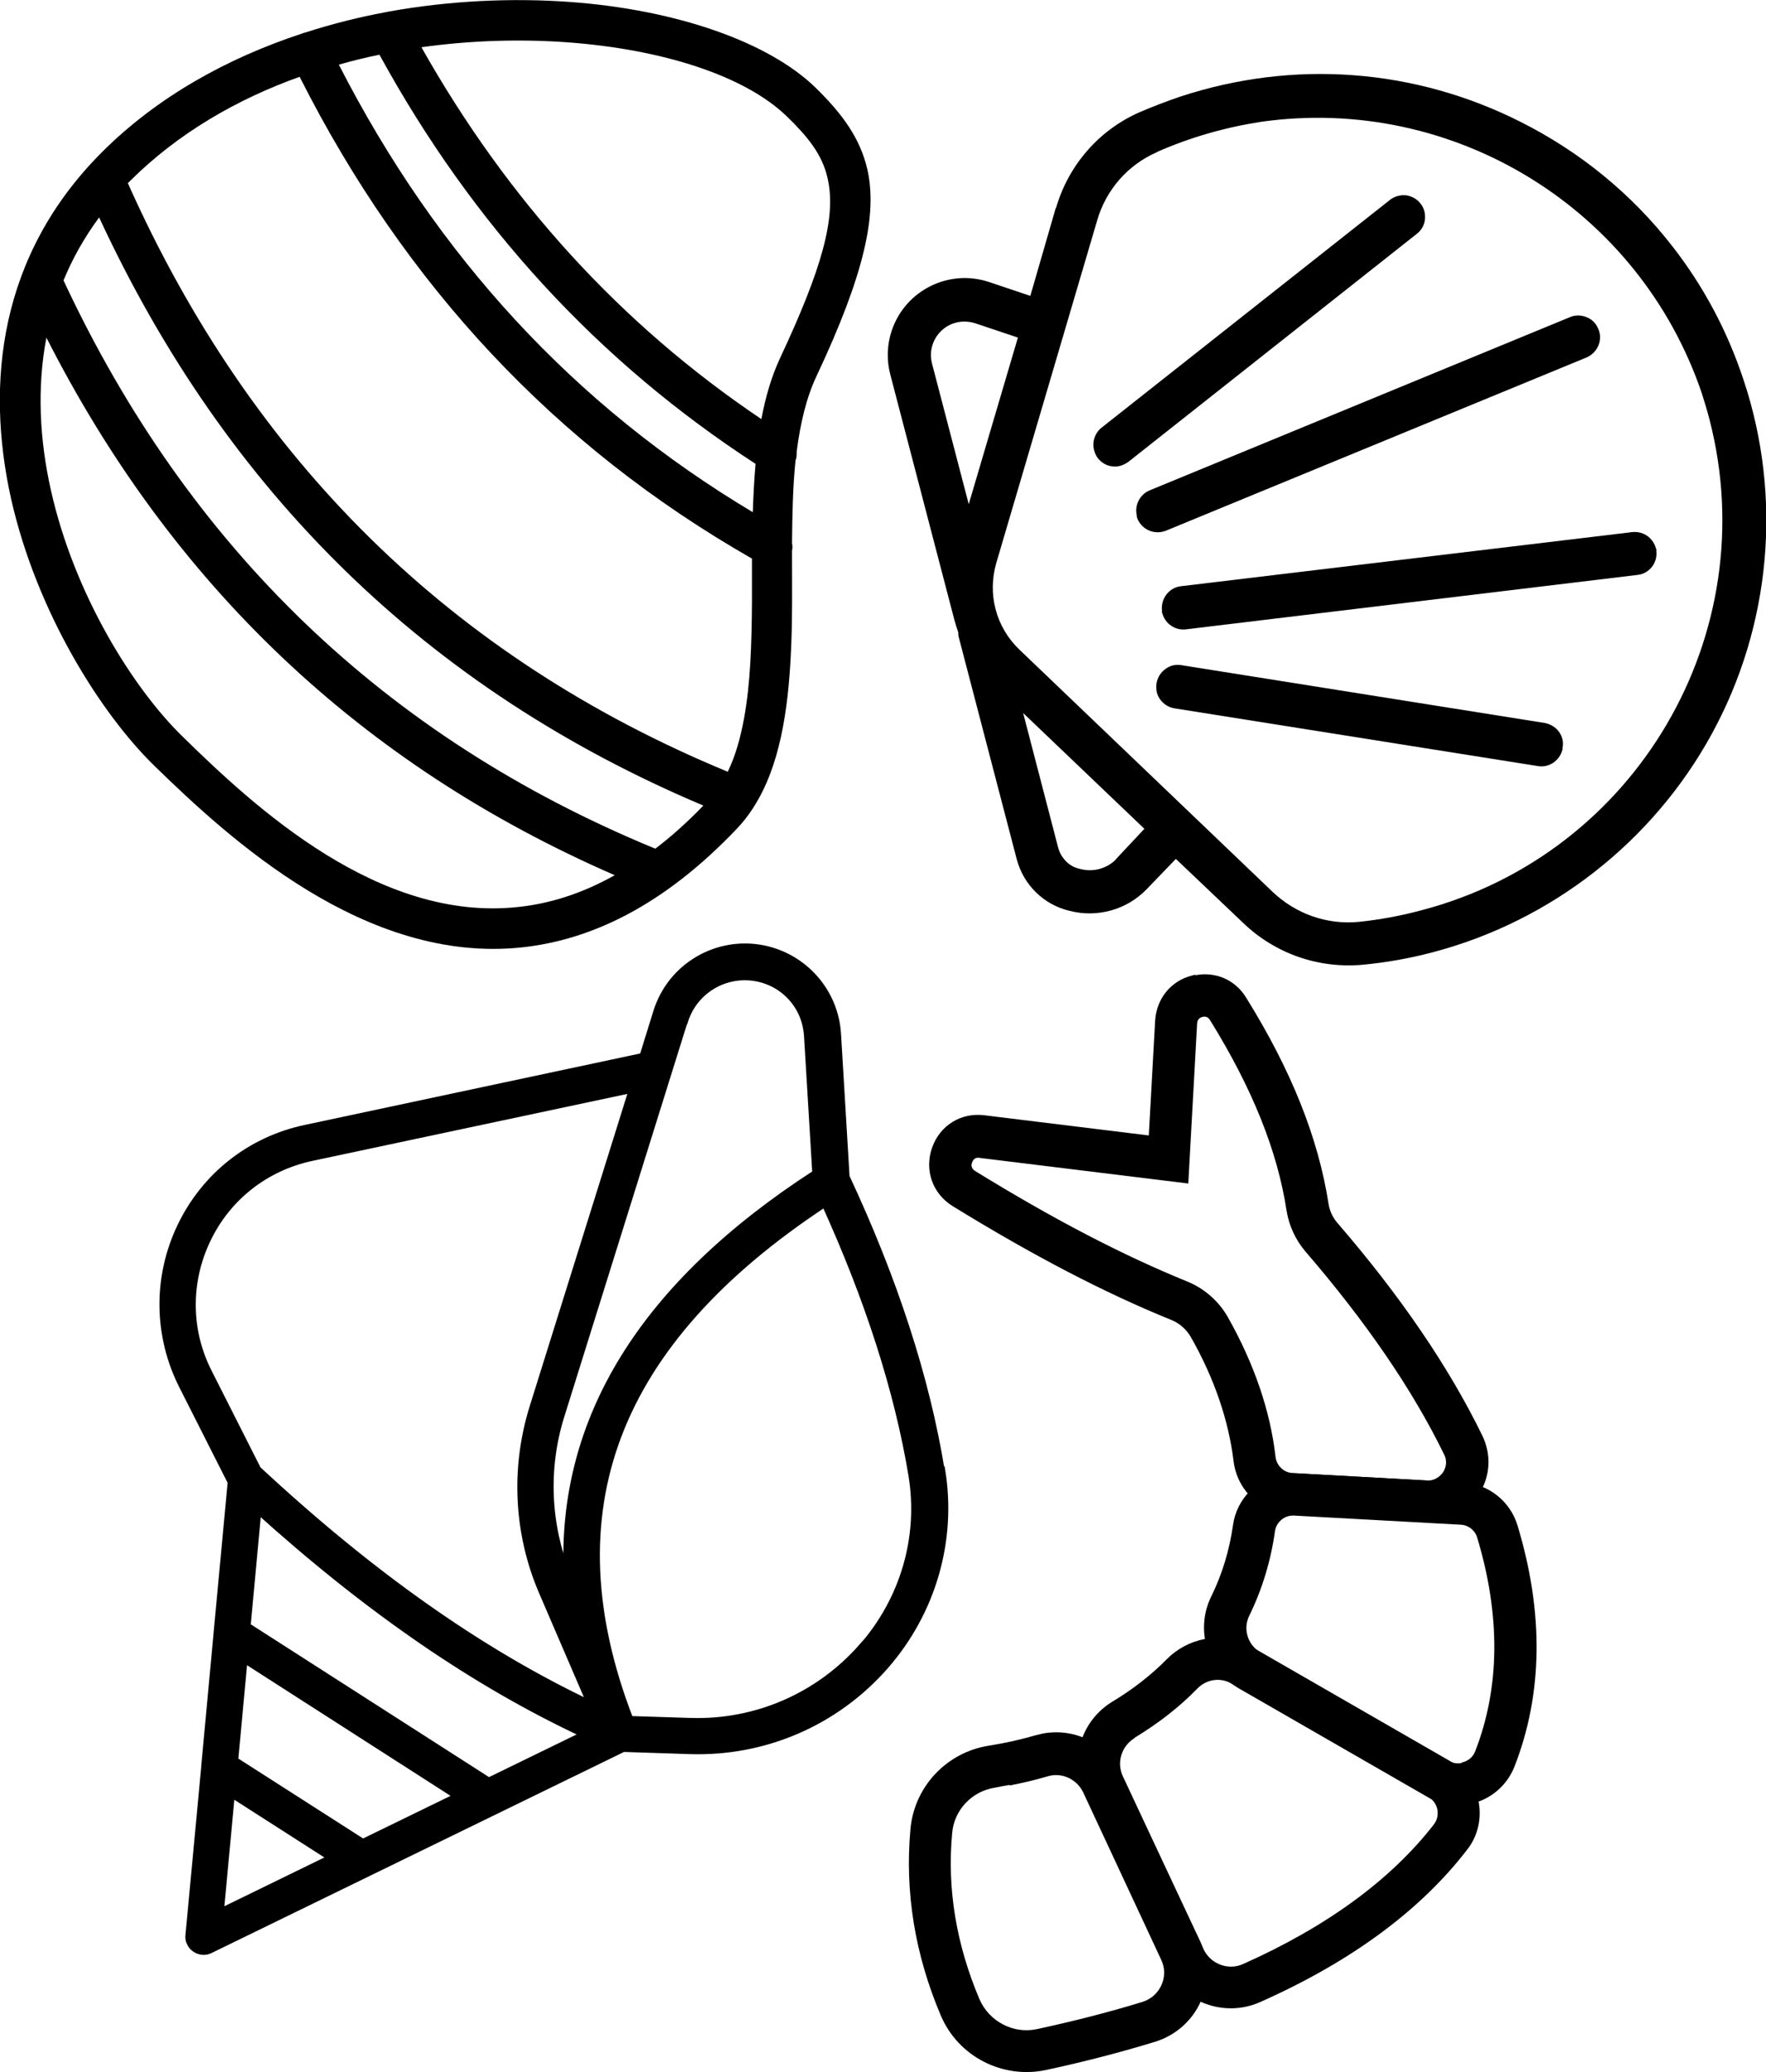 <?xml version="1.0" encoding="UTF-8"?>
<svg id="Calque_2" xmlns="http://www.w3.org/2000/svg" viewBox="0 0 63.95 75">
  <defs>
    <style>
      .cls-1 {
        stroke: #000;
        stroke-miterlimit: 10;
        stroke-width: .25px;
      }

      .cls-1, .cls-2, .cls-3 {
        fill: #000;
      }

      .cls-2 {
        fill-rule: evenodd;
      }
    </style>
  </defs>
  <g id="Calque_1-2" data-name="Calque_1">
    <g>
      <path class="cls-2" d="M28.81,16.64c-.1.96-.12,1.98-.13,3.02.02.09.02.19,0,.28,0,1.24.02,2.49-.04,3.69-.1,2.15-.42,4.13-1.34,5.57-.02.04-.05.08-.07.11-.16.24-.34.47-.54.68-2.66,2.8-5.29,4.03-7.77,4.3-5.68.62-10.61-3.92-13.33-6.57-1.93-1.88-4.26-5.55-5.19-9.67C-.53,13.86-.03,9.23,3.69,5.51c2-2,4.53-3.4,7.23-4.29.05-.02.11-.04.16-.05.93-.3,1.88-.54,2.84-.72.05-.01.1-.02.15-.03C16.29.02,18.54-.08,20.63.07c3.87.28,7.2,1.45,8.9,3.1.97.95,1.62,1.83,1.88,2.97.36,1.6-.09,3.76-1.85,7.49-.37.79-.58,1.71-.71,2.71,0,.1,0,.2-.03.3h0ZM13.74,1.98c-.49.1-.98.22-1.47.36,3.55,6.94,8.54,12.35,14.99,16.2.02-.6.05-1.18.1-1.75-5.7-3.7-10.24-8.64-13.62-14.81h0ZM27.57,15.17c.15-.79.36-1.52.66-2.17,1.54-3.28,2.06-5.14,1.74-6.54-.19-.87-.73-1.52-1.47-2.24-1.52-1.48-4.52-2.44-7.98-2.69-1.68-.12-3.47-.07-5.26.18,3.12,5.53,7.21,10.03,12.31,13.46h0ZM26.35,27.94c.28-.57.46-1.22.59-1.92.24-1.29.28-2.76.29-4.25,0-.51,0-1.03,0-1.55-7.11-4.06-12.56-9.88-16.38-17.44-2.29.82-4.41,2.05-6.13,3.76-.03.03-.06.06-.09.09,4.48,10.03,11.7,17.16,21.71,21.3h0ZM3.59,7.87c-.54.73-.97,1.5-1.29,2.28,4.51,9.66,11.64,16.54,21.43,20.57.58-.44,1.16-.96,1.74-1.56C15.47,24.94,8.2,17.82,3.59,7.87h0ZM1.68,12.22c-.35,1.84-.24,3.72.16,5.51.85,3.8,2.99,7.2,4.78,8.94,1.27,1.24,3.05,2.94,5.18,4.26,2.04,1.26,4.42,2.18,6.97,1.9,1.13-.12,2.3-.48,3.49-1.15C13.07,27.68,6.23,21.17,1.68,12.22h0Z"/>
      <g>
        <path class="cls-3" d="M38.23,7.53l-.92,3.18-1.49-.5c-1.46-.49-3.04.3-3.53,1.76-.17.51-.19,1.06-.05,1.59l2.32,8.88c.04.15.09.3.14.45,0,.06,0,.12.02.18l2.1,8.04c.25.93.98,1.64,1.91,1.86,1.01.26,2.08-.04,2.8-.79l1.05-1.09,2.43,2.31c1.16,1.12,2.74,1.67,4.35,1.52.84-.08,1.69-.23,2.52-.45,4.3-1.13,7.98-4.01,10.11-7.91,2.14-3.91,2.56-8.57,1.15-12.8-.59-1.79-1.47-3.43-2.6-4.87-1.45-1.86-3.31-3.39-5.48-4.48-3.85-1.94-8.23-2.26-12.33-.91-.5.17-.99.36-1.46.56-1.48.65-2.58,1.92-3.03,3.47ZM35.08,18.25l-1.33-5.09c-.17-.65.22-1.31.86-1.48.23-.06.47-.05.7.02l1.55.52-1.78,6.03ZM41.9,5.5c1.2-.53,2.47-.89,3.76-1.09,6.99-.99,13.71,3.15,15.97,9.84.1.32.19.61.27.92,2.02,7.78-2.66,15.75-10.43,17.78-.74.2-1.5.34-2.27.42-1.15.11-2.28-.29-3.12-1.09l-9.16-8.76c-.86-.82-1.17-2.02-.84-3.15l3.65-12.39c.32-1.11,1.11-2.01,2.16-2.47ZM40.4,31.12c-.34.33-.83.46-1.3.33-.24-.05-.45-.19-.59-.38-.09-.11-.15-.24-.19-.38l-1.27-4.88,4.39,4.19-1.04,1.11Z"/>
        <path class="cls-3" d="M39.62,16.3c.03.1.07.2.13.28,0,0,0,.01.01.01.13.16.31.27.51.29.21.03.41-.03.6-.17l10.44-8.25c.17-.13.27-.32.29-.52.02-.21-.03-.41-.16-.57h0c-.13-.17-.32-.27-.52-.3-.21-.02-.41.03-.58.16l-10.45,8.25c-.24.19-.35.51-.27.82Z"/>
        <path class="cls-3" d="M41.16,18.68l.03.1c.17.4.62.59,1.03.43l15.23-6.27c.4-.17.6-.63.43-1.03-.03-.07-.06-.13-.11-.19-.08-.11-.19-.19-.32-.24-.2-.08-.41-.08-.6,0l-15.22,6.27c-.36.15-.56.55-.46.93Z"/>
        <path class="cls-3" d="M42.21,24.21c-.17.12-.29.3-.33.52-.02.11-.01.22.01.33.08.3.33.53.64.58l13.16,2.09c.41.07.79-.2.89-.6v-.05c.05-.22-.01-.44-.14-.61-.12-.15-.29-.26-.5-.3l-13.14-2.09c-.21-.04-.41,0-.59.13Z"/>
        <path class="cls-3" d="M42.07,22.14l.02.06c.1.38.47.63.86.58l16.35-1.97c.21-.02.39-.13.52-.29.12-.16.18-.35.16-.54h0s0-.03,0-.03v-.08s-.01,0-.01,0c-.03-.12-.08-.22-.15-.31-.16-.21-.43-.33-.71-.3l-16.35,1.96c-.43.05-.74.45-.68.91Z"/>
      </g>
      <path class="cls-1" d="M34.08,53.2c-.54-3.31-1.7-6.88-3.44-10.6l-.31-5.17c-.09-1.52-1.2-2.79-2.7-3.09-1.68-.33-3.34.65-3.85,2.29l-.5,1.61-12.21,2.6c-2,.42-3.65,1.72-4.53,3.56-.88,1.84-.85,3.96.07,5.77l1.76,3.48-.51,5.45s0,0,0,.01l-.45,4.84s0,.02,0,.03l-.57,6.07c-.01.1,0,.19.05.28.04.09.1.16.18.21.16.11.37.13.54.04l14.96-7.29,2.43.08c2.69.08,5.25-1.02,7.04-3.05,1.73-1.97,2.48-4.57,2.06-7.12ZM24.79,36.96c.35-1.12,1.48-1.78,2.62-1.56.73.14,1.32.62,1.62,1.26h0c.12.26.19.54.21.84l.3,4.97c-6.25,4.04-9.26,8.91-9,14.54-.73-1.83-.82-3.86-.23-5.75l4.47-14.3ZM17.7,64.47l-8.75-5.61.39-4.2c4.01,3.62,7.9,6.29,11.83,8.12l-3.47,1.69ZM13.14,66.69l-4.64-2.97.34-3.66,7.73,4.96-3.43,1.67ZM7.56,49.69c-.78-1.52-.79-3.28-.06-4.81.73-1.54,2.11-2.62,3.78-2.98l11.62-2.47-3.6,11.51c-.69,2.21-.57,4.59.35,6.71l1.74,4.04c-3.99-1.89-7.95-4.68-12.06-8.5l-1.77-3.5ZM8.38,64.93l3.62,2.32-4.02,1.96.4-4.28ZM31.21,59.62c-1.57,1.78-3.82,2.76-6.19,2.69l-2.21-.07c-2.91-7.52-.59-13.64,7.06-18.68,1.57,3.45,2.64,6.76,3.15,9.83.37,2.24-.29,4.51-1.81,6.24Z"/>
      <g>
        <path class="cls-3" d="M37.76,62.75c1.17-.22,2.35.37,2.86,1.48l2.84,6.04c.32.69.32,1.48.02,2.18-.31.7-.91,1.22-1.63,1.45-1.24.38-2.58.73-3.98,1.03-1.57.33-3.17-.49-3.8-1.97-.94-2.21-1.31-4.48-1.1-6.76.14-1.53,1.31-2.77,2.83-3.01.58-.09,1.16-.22,1.71-.38.08-.02.16-.04.25-.06h0ZM36.56,64.61c-.17.03-.36.06-.54.1-.83.13-1.47.81-1.54,1.64-.19,2.02.15,4.04.99,6.02.35.8,1.22,1.26,2.07,1.08,1.35-.29,2.64-.62,3.84-.99.31-.1.55-.32.68-.61.13-.29.13-.62-.01-.91l-2.82-6.05c-.23-.49-.78-.75-1.3-.59-.44.13-.9.24-1.37.33h0Z"/>
        <path class="cls-3" d="M43.61,59.33c.58-.11,1.2-.02,1.73.29l7.14,4.11c.55.32.93.86,1.06,1.47.12.61-.02,1.26-.41,1.75-1.69,2.2-4.21,4.06-7.5,5.52-1.3.58-2.85,0-3.45-1.29l-2.91-6.23c-.57-1.22-.13-2.67,1.02-3.36.73-.44,1.4-.96,1.97-1.54.38-.38.85-.62,1.35-.72h0ZM41.09,62.91c-.48.29-.67.89-.42,1.41l2.91,6.23c.25.54.9.79,1.44.54,3.05-1.36,5.37-3.07,6.91-5.06.15-.2.14-.42.12-.53-.04-.19-.15-.35-.32-.45l-7.14-4.11c-.39-.23-.9-.16-1.23.18-.66.68-1.43,1.27-2.27,1.78h0Z"/>
        <path class="cls-3" d="M46.42,53.36c.17-.03.35-.04.52-.03l6.03.33c.92.05,1.71.67,1.98,1.55.96,3.17.92,6.11-.11,8.74-.24.6-.72,1.06-1.32,1.27s-1.27.15-1.82-.17l-6.83-3.93c-1.16-.67-1.6-2.13-1.01-3.33.4-.81.66-1.68.79-2.59.13-.94.87-1.68,1.77-1.85h0ZM52.93,63.8s.07-.02.1-.03c.11-.04.3-.14.39-.38.9-2.31.92-4.92.07-7.74-.08-.26-.32-.45-.6-.46l-6.03-.33c-.34-.02-.64.23-.69.56-.15,1.07-.46,2.1-.93,3.06-.24.48-.06,1.06.4,1.33l6.83,3.93c.18.1.33.1.45.08h0Z"/>
        <path class="cls-3" d="M43.29,35.3c.73-.14,1.45.17,1.84.82,1.64,2.64,2.61,5.08,2.98,7.46.04.26.16.51.34.71,2.27,2.63,4.02,5.2,5.22,7.66.35.71.3,1.52-.14,2.17-.44.65-1.16,1.02-1.95.97l-4.86-.27c-1.06-.06-1.92-.87-2.05-1.93-.18-1.47-.69-2.98-1.54-4.48-.16-.28-.41-.51-.71-.63-2.42-.98-5.01-2.33-7.92-4.12-.73-.45-1.03-1.3-.75-2.11s1.05-1.29,1.9-1.18l5.95.73.23-4.16c.05-.79.57-1.44,1.34-1.63.04-.01.07-.02.11-.03h0ZM35.47,41.91c-.14-.02-.22.04-.27.17-.05.13,0,.23.1.3,2.84,1.75,5.36,3.06,7.7,4.01.61.25,1.14.71,1.47,1.3.94,1.67,1.53,3.37,1.72,5.05.04.31.29.56.61.58l4.86.27c.34.02.52-.2.59-.29.06-.09.2-.35.04-.66-1.14-2.34-2.83-4.8-5.01-7.33-.36-.42-.6-.93-.69-1.48-.33-2.17-1.24-4.43-2.77-6.9-.08-.14-.19-.14-.28-.12-.08.02-.18.08-.19.23l-.32,5.8-7.58-.93Z"/>
      </g>
    </g>
  </g>
</svg>